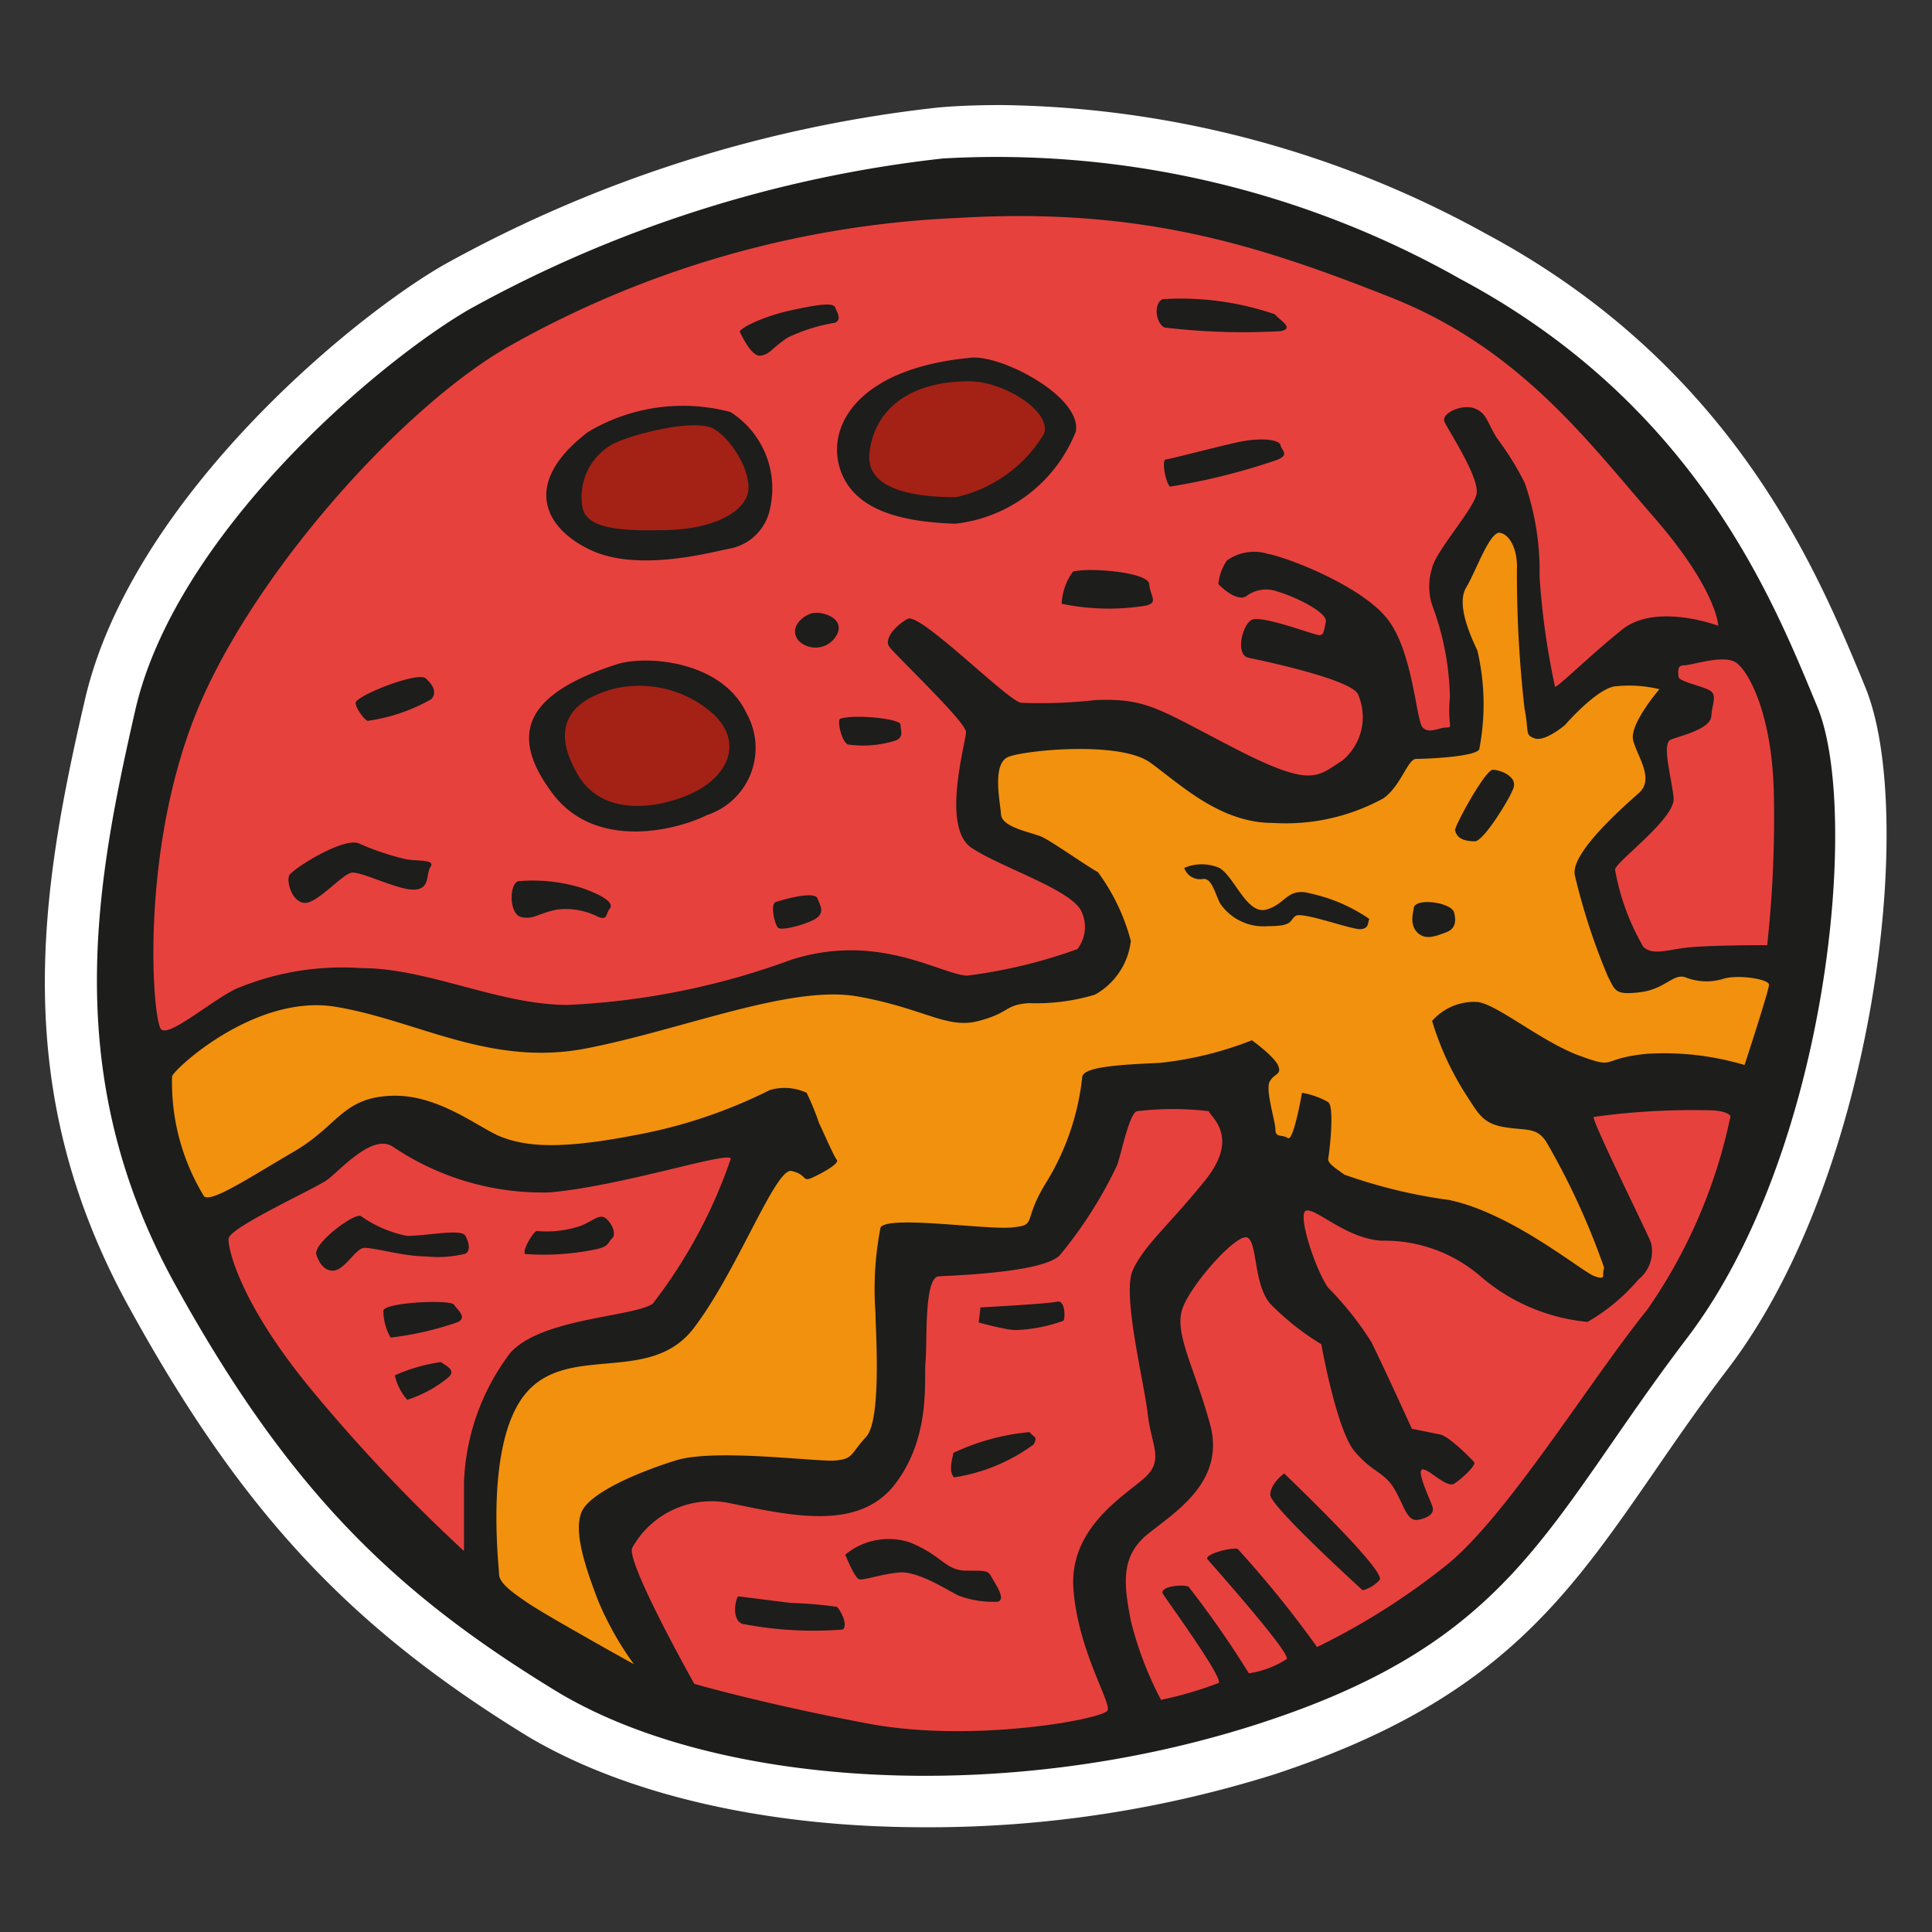 <svg id="Layer_1" data-name="Layer 1" xmlns="http://www.w3.org/2000/svg" width="64" height="64" viewBox="0 0 64 64"><rect x="0" y="0" width="64" height="64" fill="#333333" stroke="none"/><defs><style>.cls-1{fill:#fff;}.cls-2{fill:#1d1d1b;}.cls-3{fill:#e7413e;}.cls-4{fill:#a42116;}.cls-5{fill:#f2910d;}</style></defs><title>venus</title><g id="venus"><path class="cls-1" d="M30.61,60.53c-5.21,0-9.87-1.08-13.11-3C11.57,53.9,8,50.07,4.3,43.35c-4-7.23-3-13.68-1.48-20.2S11.46,10.65,14.69,8.78a43.5,43.5,0,0,1,16.4-5.22c.68-.06,1.39-.08,2.11-.08a34,34,0,0,1,16,4.25c8.14,4.35,10.94,11.07,12.45,14.69l.13.32c1.73,4.15.36,16.17-4.53,22.59-.94,1.23-1.71,2.35-2.46,3.44-2.93,4.24-5.25,7.59-12.55,10A38.18,38.18,0,0,1,30.61,60.53Z"/><path class="cls-2" d="M31.23,5.25a31.21,31.21,0,0,1,17.16,4c7.84,4.19,10.38,10.72,11.81,14.16s.38,14.75-4.31,20.91S50.2,54.35,41.7,57.1,23.61,59.19,18.39,56,9.61,49.47,5.79,42.53s-2.62-13.25-1.31-19S12.36,12.1,15.54,10.25A41.9,41.9,0,0,1,31.23,5.25Z"/><path class="cls-3" d="M31.73,7.22c6.13-.37,10.06.94,14.34,2.63s6.56,4.81,8.69,7.25,2.16,3.63,2.16,3.63-2.06-.78-3.19.13-2.22,2-2.22,1.88A24.84,24.84,0,0,1,51,19.1,8.9,8.9,0,0,0,50.51,16a9.71,9.71,0,0,0-.91-1.47c-.34-.53-.34-.84-.75-1s-1.12.16-1,.44,1.19,1.88,1.06,2.41-1.37,1.91-1.47,2.44a2,2,0,0,0,0,1.22,9.14,9.14,0,0,1,.59,3.06c-.09.94.13,1-.12,1s-.56.22-.78,0-.31-2.41-1.12-3.53-3.31-2.09-4-2.22a1.55,1.55,0,0,0-1.37.22,1.66,1.66,0,0,0-.28.78s.56.59.91.41a1.09,1.09,0,0,1,1.06-.16c.56.16,1.66.69,1.59,1s-.06.44-.22.44-1.94-.69-2.25-.5-.53,1.16-.09,1.25,3.44.72,3.63,1.22a1.87,1.87,0,0,1-.53,2.19c-.84.53-1,.91-3.56-.41S38,23.13,36.29,23.19a16.06,16.06,0,0,1-2.47.09c-.47-.09-3.34-3-3.75-2.78s-.78.66-.62.91S32,23.91,32,24.25s-.84,3.16.19,3.84,3.41,1.41,3.66,2.16a1.2,1.2,0,0,1-.16,1.19,16.88,16.88,0,0,1-3.66.88c-.91-.06-2.94-1.44-5.81-.53a24.71,24.71,0,0,1-7.41,1.5c-2.28,0-4.62-1.22-6.84-1.22a9.09,9.09,0,0,0-4.16.69c-.84.41-2.19,1.59-2.47,1.34s-.72-5.66,1.09-10.31,6.91-10.34,10.47-12.34A33.09,33.09,0,0,1,31.73,7.22Z"/><path class="cls-2" d="M38.51,9.91a9.63,9.63,0,0,1,3.72.5c.19.22.66.47.19.56a22,22,0,0,1-3.84-.12C38.29,10.72,38.2,10.06,38.51,9.91Z"/><path class="cls-2" d="M38.61,15.22c.11,0,1.5-.37,2.34-.56s1.44-.09,1.47.09.37.34-.25.53a21.29,21.29,0,0,1-3.41.84C38.61,16,38.48,15.25,38.61,15.22Z"/><path class="cls-2" d="M32.17,11.85c1-.1,3.66,1.28,3.47,2.44a4.88,4.88,0,0,1-4,3.06c-1.62-.06-3.34-.37-3.81-1.81S28.45,12.19,32.17,11.85Z"/><path class="cls-4" d="M32.11,12.63c1.13,0,2.75,1,2.47,1.75a4.57,4.57,0,0,1-2.91,2.09c-.91,0-3-.09-2.87-1.44S30,12.63,32.11,12.63Z"/><path class="cls-2" d="M35.54,18.94c.45-.15,2.5,0,2.53.41s.34.63-.16.72A7.67,7.67,0,0,1,35.17,20,1.93,1.93,0,0,1,35.54,18.94Z"/><path class="cls-2" d="M24.51,11c-.06-.09.69-.5,1.69-.72s1.41-.25,1.47-.09.22.38,0,.5a5.75,5.75,0,0,0-1.59.5c-.59.41-.56.53-.87.59S24.58,11.13,24.51,11Z"/><path class="cls-2" d="M19.48,14.31a6.12,6.12,0,0,1,4.72-.66,3,3,0,0,1,1.31,3.19,1.68,1.68,0,0,1-1.37,1.34c-.5.09-2.94.78-4.53.06S17.26,16,19.48,14.31Z"/><path class="cls-4" d="M20.23,14.75c.45-.29,2.78-.94,3.44-.53s1.34,1.63,1.06,2.25-1.28,1.06-2.66,1.09-2.66,0-2.78-.78A2,2,0,0,1,20.23,14.75Z"/><path class="cls-2" d="M20.45,22c.95-.3,3.47-.12,4.28,1.63A2.34,2.34,0,0,1,23.42,27c-1,.5-3.69,1.19-5.12-.72S17.33,23,20.45,22Z"/><path class="cls-4" d="M20.36,22.81a3.68,3.68,0,0,1,3.31.88c1,1,.34,2.09-.75,2.59s-2.94.81-3.78-.62S18.7,23.25,20.36,22.81Z"/><path class="cls-2" d="M26.92,20.31c.29-.06,1,.13.84.63a.8.8,0,0,1-1.31.28C26.11,20.78,26.61,20.38,26.92,20.31Z"/><path class="cls-2" d="M27.83,23.81c.48-.16,2,0,2,.19s.13.41-.16.53a3.56,3.56,0,0,1-1.59.13C27.86,24.53,27.73,23.85,27.83,23.81Z"/><path class="cls-2" d="M25.7,29.88c.31-.1,1.28-.37,1.38-.12s.22.44,0,.63-1.19.47-1.31.34S25.51,29.94,25.7,29.88Z"/><path class="cls-2" d="M17.17,29.19a5.54,5.54,0,0,1,2.09.22c.72.25,1.09.5.94.69s-.06.38-.37.28a2.35,2.35,0,0,0-1.37-.25c-.66.13-.78.34-1.19.25S16.86,29.28,17.17,29.19Z"/><path class="cls-2" d="M9.58,29c.08-.19,1.78-1.28,2.31-1.06a8.63,8.63,0,0,0,1.59.53c.41.06.94,0,.78.25s0,.72-.53.75-1.78-.62-2.09-.56-1.12,1-1.53,1S9.48,29.25,9.58,29Z"/><path class="cls-2" d="M11.79,23.25c.19-.28,2.06-1,2.31-.78s.38.47.19.69a5.91,5.91,0,0,1-2.12.72C12,23.78,11.73,23.35,11.79,23.25Z"/><path class="cls-5" d="M5.7,35.66c0-.18,2.72-2.75,5.41-2.31s5.12,2,8.31,1.38,6.78-2.12,9-1.72,2.94,1.09,4,.81.84-.53,1.66-.59a6.76,6.76,0,0,0,2.19-.28,2.34,2.34,0,0,0,1.19-1.78,6.74,6.74,0,0,0-1.09-2.28c-.31-.16-1.5-1-1.84-1.16s-1.34-.31-1.37-.75-.31-1.69.25-1.91,3.69-.53,4.69.19,2.31,2,4.06,2a6.74,6.74,0,0,0,3.66-.81c.59-.41.81-1.31,1.09-1.31s1.91-.06,2.09-.31a7.81,7.81,0,0,0-.06-3.28c-.28-.59-.69-1.56-.37-2.09s.78-1.87,1.12-1.81.59.59.56,1.22a39.84,39.84,0,0,0,.25,4.59c.16.81,0,.88.34,1s1-.44,1-.44,1-1.16,1.63-1.28a4.29,4.29,0,0,1,1.5.09s-1,1.16-.87,1.69.72,1.28.19,1.75S52,28.28,52.17,29a21,21,0,0,0,1.09,3.34c.25.47.22.63,1.06.53s1.09-.62,1.5-.5a1.89,1.89,0,0,0,1.25.06c.47-.16,1.53,0,1.53.19s-.81,2.66-.81,2.66a9.28,9.28,0,0,0-3.25-.37c-1.59.16-.94.53-2.22.06s-2.78-1.75-3.41-1.78a1.85,1.85,0,0,0-1.47.63,9.72,9.72,0,0,0,1.22,2.59c.37.59.56.84,1.25.94s1,0,1.31.47A24.11,24.11,0,0,1,53.14,42c-.09.25.09.41-.31.28S50.11,40.19,48,39.75a17.21,17.21,0,0,1-3.47-.84c-.25-.19-.56-.37-.53-.53s.22-1.69,0-1.87a2.68,2.68,0,0,0-.87-.31s-.28,1.63-.47,1.5-.41,0-.41-.28-.34-1.31-.19-1.59.41-.22.28-.53-.87-.84-.87-.84a11.6,11.6,0,0,1-3.06.75c-1.34.06-2.53.13-2.56.47A8.35,8.35,0,0,1,34.7,39.1c-.87,1.38-.31,1.47-1.16,1.56s-4.12-.41-4.37,0A10.62,10.62,0,0,0,29,43.47c0,.5.22,3.56-.31,4.13s-.41.72-1,.78-4-.41-5.31,0-2.87,1.09-3.12,1.72.09,1.72.56,2.94A10.42,10.42,0,0,0,21,55.13s-2.81-1.56-3.47-2-1-.72-1-1-.5-4.37.91-6,4.09-.25,5.53-2.12,2.72-5.34,3.25-5.22.34.38.69.22.91-.47.81-.59-.44-.91-.59-1.22a8.28,8.28,0,0,0-.41-1,1.73,1.73,0,0,0-1.22-.09,16.62,16.62,0,0,1-4.5,1.5c-2.59.5-3.62.34-4.37.06s-2.09-1.44-3.69-1.37-1.75,1-3.19,1.84S7,39.85,6.76,39.63A7.23,7.23,0,0,1,5.7,35.66Z"/><path class="cls-3" d="M58.54,31.31c-.25,0-1.62,0-2.44.06s-1.31.31-1.66,0a7.79,7.79,0,0,1-.94-2.56c0-.25,2-1.69,1.94-2.37s-.41-1.81-.09-1.94,1.31-.34,1.34-.78.22-.72-.09-.87-1-.28-1-.44-.06-.37.19-.37,1.31-.37,1.72-.09,1.19,1.69,1.25,4.31A38.68,38.68,0,0,1,58.54,31.31Z"/><path class="cls-3" d="M52.79,37a23.73,23.73,0,0,1,3.84-.22c.44,0,.72.13.69.22a17.37,17.37,0,0,1-2.75,6.38C52.64,45.78,50,50.1,48,51.78a23,23,0,0,1-4.37,2.78A35.6,35.6,0,0,0,41,51.31c-.25-.06-1.12.19-1,.34s2.81,3.16,2.62,3.31a3.12,3.12,0,0,1-1.25.47,32.38,32.38,0,0,0-2-2.87c-.22-.09-1,0-.84.25s2,2.78,1.84,2.94a12.42,12.42,0,0,1-1.91.56,11.53,11.53,0,0,1-1-2.62c-.22-1.16-.37-2.12.56-2.87s2.59-1.75,2.06-3.66-1.19-3-.91-3.81S41,40.81,41.33,41s.19,1.53.75,2.19a8.72,8.72,0,0,0,1.69,1.34s.5,2.81,1.09,3.53,1,.69,1.34,1.28.41,1.09.81,1,.5-.25.44-.44-.53-1.16-.34-1.22.81.63,1.06.47.75-.62.66-.72-.81-.84-1.12-.91l-.94-.19s-.91-2-1.34-2.87A10.46,10.46,0,0,0,44,42.66c-.41-.56-1.06-2.5-.72-2.56s1.34.94,2.5,1a4.86,4.86,0,0,1,3.31,1.22,6.35,6.35,0,0,0,3.5,1.47,6.42,6.42,0,0,0,1.69-1.41,1.19,1.19,0,0,0,.41-1.22C54.54,40.78,52.76,37.19,52.79,37Z"/><path class="cls-3" d="M23,55.78s-2.25-4-2.06-4.5a3,3,0,0,1,3.31-1.47c2,.41,4.22.91,5.41-.66s.94-3.44,1-4.06-.06-2.78.44-2.81,3.41-.12,4-.69a14.22,14.22,0,0,0,1.91-3c.13-.37.41-1.75.66-1.78a10,10,0,0,1,2.38,0c0,.16,1.06.81-.12,2.28s-2.06,2.19-2.41,3,.38,3.69.5,4.75.56,1.53-.12,2.13-2.5,1.66-2.34,3.69,1.25,3.72,1.13,4-4.44,1.09-7.91.44S23,55.78,23,55.78Z"/><path class="cls-2" d="M24.45,52.88l1.75.22a13.25,13.25,0,0,1,1.53.13c.09.09.38.59.19.75a12.37,12.37,0,0,1-3.34-.19C24.23,53.63,24.36,53,24.45,52.88Z"/><path class="cls-2" d="M28,51.5a2.26,2.26,0,0,1,2.13-.41c1.09.44,1.19.94,1.88.94s.72,0,.84.22.5.75.19.81a3.28,3.28,0,0,1-1.25-.19c-.25-.09-1.34-.84-2-.78s-1.19.28-1.34.22S28,51.5,28,51.5Z"/><path class="cls-2" d="M31.58,48.13a7.48,7.48,0,0,1,2.53-.69c.13.19.28.13.13.41a6,6,0,0,1-2.63,1.09C31.39,48.75,31.58,48.22,31.58,48.13Z"/><path class="cls-2" d="M32.48,43.31s2.25-.12,2.53-.19.28.53.22.63a5.13,5.13,0,0,1-1.59.31c-.31,0-1.22-.25-1.22-.25Z"/><path class="cls-2" d="M42.54,48.81c.09.09,3.41,3.25,3.16,3.53a1.13,1.13,0,0,1-.56.34s-3.06-2.78-3.06-3.16S42.54,48.81,42.54,48.81Z"/><path class="cls-2" d="M39.23,28.75a1.48,1.48,0,0,1,1.16,0c.5.28.91,1.56,1.56,1.38s.69-.75,1.47-.53a5.5,5.5,0,0,1,1.94.84c-.06.13,0,.31-.28.34s-1.94-.59-2.16-.44-.06.34-.91.34a1.74,1.74,0,0,1-1.59-.75c-.19-.37-.28-.87-.59-.81A.55.55,0,0,1,39.23,28.75Z"/><path class="cls-2" d="M46.83,30.1c0-.38,1.25-.22,1.34.13s0,.56-.28.66-.66.28-.94,0S46.83,30.16,46.83,30.1Z"/><path class="cls-2" d="M48.2,27.5c0-.17,1-2,1.25-2s.81.22.69.59-1,1.78-1.28,1.78S48.26,27.81,48.2,27.5Z"/><path class="cls-3" d="M7.58,41c.16-.4,2.84-1.62,3.25-1.91s1.47-1.53,2.16-1.12a8.86,8.86,0,0,0,5.22,1.53c2.44-.22,5.91-1.37,6-1.12a16.66,16.66,0,0,1-2.59,4.81c-.66.44-3.69.47-4.72,1.63a7.55,7.55,0,0,0-1.53,4.28c0,1.13,0,2.28,0,2.28a55,55,0,0,1-5-5.28C7.79,43,7.51,41.13,7.58,41Z"/><path class="cls-2" d="M10.48,41.56c-.12-.35,1.22-1.37,1.47-1.28a4,4,0,0,0,1.53.66c.69,0,1.81-.25,1.94,0s.16.5,0,.59a3.81,3.81,0,0,1-1.31.09c-.75,0-1.78-.31-2.06-.28s-.62.72-1,.75S10.51,41.66,10.48,41.56Z"/><path class="cls-2" d="M17.79,40.78a3.55,3.55,0,0,0,1.41-.16c.44-.16.66-.44.88-.25s.34.53.19.66-.06.28-.66.38a8.43,8.43,0,0,1-2.22.13C17.29,41.41,17.7,40.75,17.79,40.78Z"/><path class="cls-2" d="M12.7,43.41c.07-.27,2.22-.37,2.34-.19s.47.44.09.59a10.58,10.58,0,0,1-2.19.5A1.79,1.79,0,0,1,12.7,43.41Z"/><path class="cls-2" d="M13.08,45.56a5.67,5.67,0,0,1,1.53-.44c.09.09.53.25.25.5a4.06,4.06,0,0,1-1.37.75A1.8,1.8,0,0,1,13.08,45.56Z"/></g></svg>